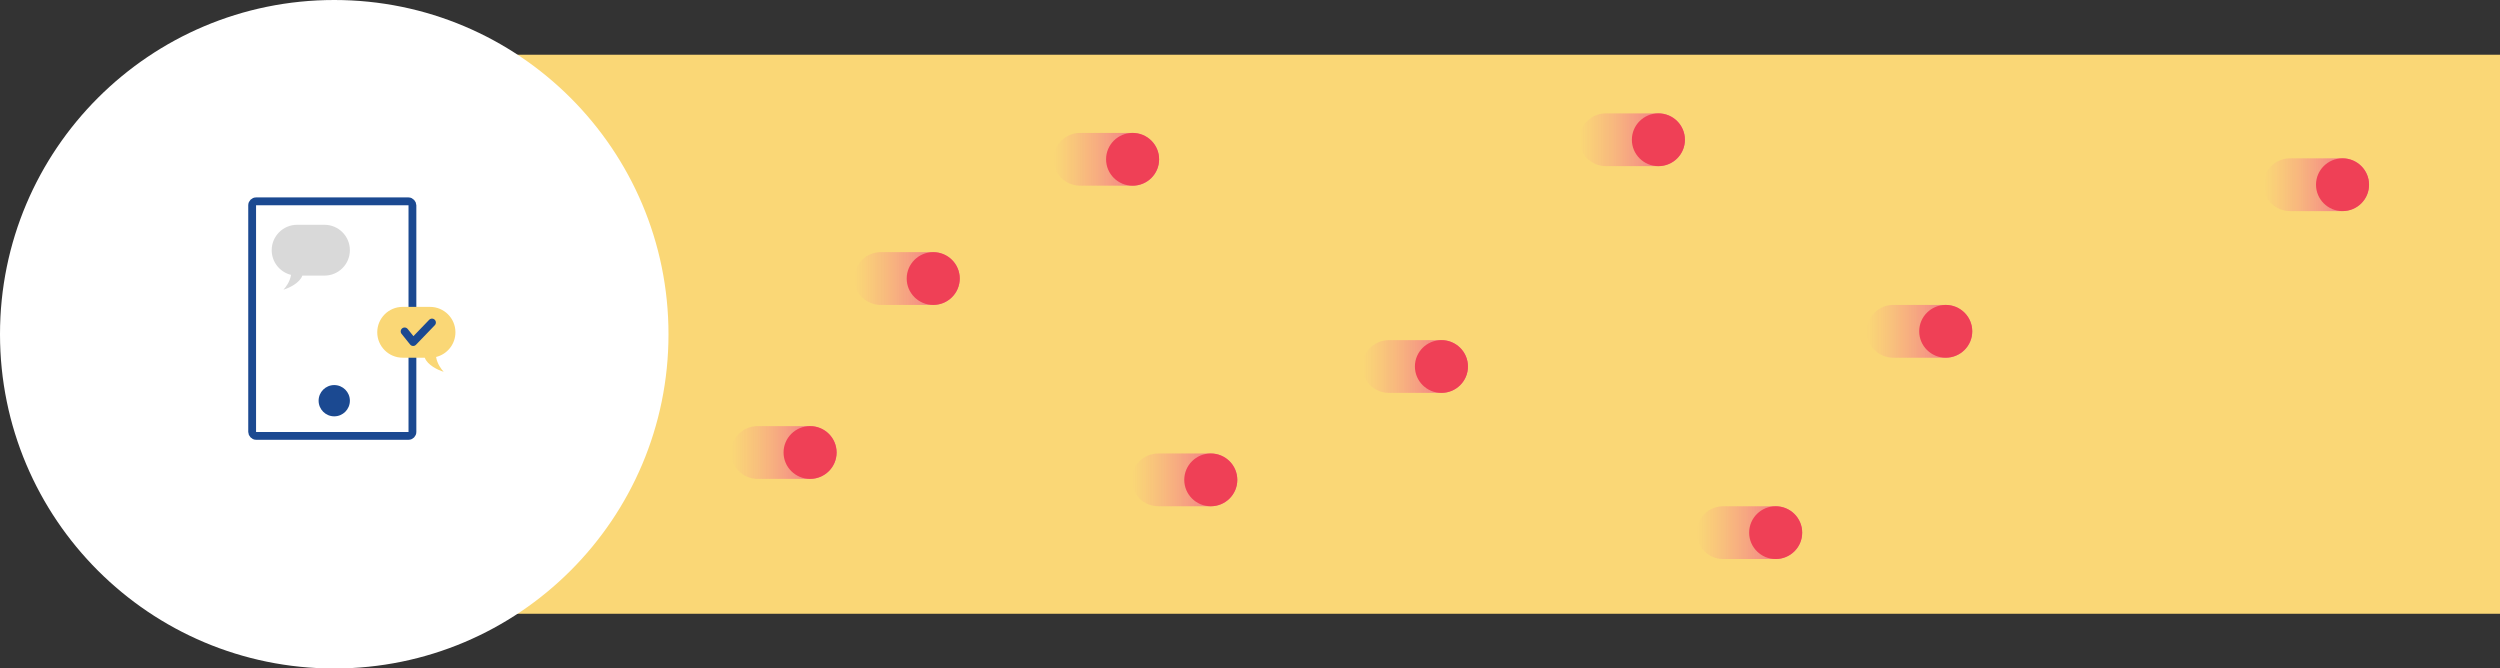 <svg width="1279" height="342" viewBox="0 0 1279 342" fill="none" xmlns="http://www.w3.org/2000/svg">
<rect x="0" y="0" width="1279" height="342" fill="#333333" stroke="none"/>
<rect x="79" y="28" width="1200" height="286" fill="#FAD776"/>
<circle cx="171" cy="171" r="171" fill="white"/>
<rect x="129" y="103" width="82" height="120" rx="2" fill="white" stroke="#1B4991" stroke-width="4"/>
<circle cx="171" cy="205" r="8" fill="#1B4991"/>
<path fill-rule="evenodd" clip-rule="evenodd" d="M166 115C173.18 115 179 120.82 179 128C179 135.18 173.18 141 166 141H154.683C153.321 144.804 147.9 147.339 145 148.209C146.174 147.035 148.381 144.052 148.892 140.626C143.213 139.233 139 134.109 139 128C139 120.82 144.82 115 152 115H166Z" fill="#D9D9D9"/>
<path fill-rule="evenodd" clip-rule="evenodd" d="M206 157C198.82 157 193 162.82 193 170C193 177.18 198.82 183 206 183H217.317C218.679 186.804 224.1 189.339 227 190.209C225.826 189.035 223.619 186.052 223.108 182.626C228.787 181.233 233 176.109 233 170C233 162.82 227.18 157 220 157H206Z" fill="#FAD776"/>
<path d="M207 169.545L211.375 175L221 165" stroke="#1B4991" stroke-width="4" stroke-linecap="round" stroke-linejoin="round"/>
<path d="M440.976 132.968C443.627 130.33 447.099 129 450.592 129H477.428C480.901 129 484.373 130.309 487.024 132.948C492.325 138.225 492.325 146.775 487.024 152.052C484.353 154.711 480.839 156.02 477.325 156H450.675C447.161 156.02 443.668 154.711 440.976 152.052C435.675 146.795 435.675 138.225 440.976 132.968Z" fill="url(#paint0_linear_2451_5061)"/>
<path d="M477.429 156C484.919 156 490.99 149.956 490.99 142.5C490.99 135.044 484.919 129 477.429 129C469.939 129 463.867 135.044 463.867 142.5C463.867 149.956 469.939 156 477.429 156Z" fill="#EF4056"/>
<path d="M377.976 221.968C380.627 219.33 384.099 218 387.592 218H414.428C417.901 218 421.373 219.309 424.024 221.948C429.325 227.225 429.325 235.775 424.024 241.052C421.353 243.711 417.839 245.02 414.325 245H387.675C384.161 245.02 380.668 243.711 377.976 241.052C372.675 235.795 372.675 227.225 377.976 221.968Z" fill="url(#paint1_linear_2451_5061)"/>
<path d="M414.429 245C421.919 245 427.99 238.956 427.99 231.5C427.99 224.044 421.919 218 414.429 218C406.939 218 400.867 224.044 400.867 231.5C400.867 238.956 406.939 245 414.429 245Z" fill="#EF4056"/>
<path d="M700.976 177.968C703.627 175.33 707.099 174 710.592 174H737.428C740.901 174 744.373 175.309 747.024 177.948C752.325 183.225 752.325 191.775 747.024 197.052C744.353 199.711 740.839 201.02 737.325 201H710.675C707.161 201.02 703.668 199.711 700.976 197.052C695.675 191.795 695.675 183.225 700.976 177.968Z" fill="url(#paint2_linear_2451_5061)"/>
<path d="M737.429 201C744.919 201 750.99 194.956 750.99 187.5C750.99 180.044 744.919 174 737.429 174C729.939 174 723.867 180.044 723.867 187.5C723.867 194.956 729.939 201 737.429 201Z" fill="#EF4056"/>
<path d="M582.976 235.968C585.627 233.33 589.099 232 592.592 232H619.428C622.901 232 626.373 233.309 629.024 235.948C634.325 241.225 634.325 249.775 629.024 255.052C626.353 257.711 622.839 259.02 619.325 259H592.675C589.161 259.02 585.668 257.711 582.976 255.052C577.675 249.795 577.675 241.225 582.976 235.968Z" fill="url(#paint3_linear_2451_5061)"/>
<path d="M619.429 259C626.919 259 632.99 252.956 632.99 245.5C632.99 238.044 626.919 232 619.429 232C611.939 232 605.867 238.044 605.867 245.5C605.867 252.956 611.939 259 619.429 259Z" fill="#EF4056"/>
<path d="M811.976 61.968C814.627 59.33 818.099 58 821.592 58H848.428C851.901 58 855.373 59.309 858.024 61.948C863.325 67.225 863.325 75.775 858.024 81.052C855.353 83.711 851.839 85.02 848.325 85H821.675C818.161 85.02 814.668 83.711 811.976 81.052C806.675 75.795 806.675 67.225 811.976 61.968Z" fill="url(#paint4_linear_2451_5061)"/>
<path d="M848.429 85C855.919 85 861.99 78.956 861.99 71.5C861.99 64.044 855.919 58 848.429 58C840.939 58 834.867 64.044 834.867 71.5C834.867 78.956 840.939 85 848.429 85Z" fill="#EF4056"/>
<path d="M871.976 262.968C874.627 260.33 878.099 259 881.592 259H908.428C911.901 259 915.373 260.309 918.024 262.948C923.325 268.225 923.325 276.775 918.024 282.052C915.353 284.711 911.839 286.02 908.325 286H881.675C878.161 286.02 874.668 284.711 871.976 282.052C866.675 276.795 866.675 268.225 871.976 262.968Z" fill="url(#paint5_linear_2451_5061)"/>
<path d="M908.429 286C915.919 286 921.99 279.956 921.99 272.5C921.99 265.044 915.919 259 908.429 259C900.939 259 894.867 265.044 894.867 272.5C894.867 279.956 900.939 286 908.429 286Z" fill="#EF4056"/>
<path d="M958.976 159.968C961.627 157.33 965.099 156 968.592 156H995.428C998.901 156 1002.37 157.309 1005.02 159.948C1010.33 165.225 1010.33 173.775 1005.02 179.052C1002.35 181.711 998.839 183.02 995.325 183H968.675C965.161 183.02 961.668 181.711 958.976 179.052C953.675 173.795 953.675 165.225 958.976 159.968Z" fill="url(#paint6_linear_2451_5061)"/>
<path d="M995.429 183C1002.92 183 1008.99 176.956 1008.99 169.5C1008.99 162.044 1002.92 156 995.429 156C987.939 156 981.867 162.044 981.867 169.5C981.867 176.956 987.939 183 995.429 183Z" fill="#EF4056"/>
<path d="M1161.98 84.968C1164.63 82.329 1168.1 81 1171.59 81H1198.43C1201.9 81 1205.37 82.309 1208.02 84.948C1213.33 90.225 1213.33 98.775 1208.02 104.052C1205.35 106.711 1201.84 108.02 1198.33 108H1171.67C1168.16 108.02 1164.67 106.711 1161.98 104.052C1156.67 98.795 1156.67 90.225 1161.98 84.968Z" fill="url(#paint7_linear_2451_5061)"/>
<path d="M1198.43 108C1205.92 108 1211.99 101.956 1211.99 94.5C1211.99 87.044 1205.92 81 1198.43 81C1190.94 81 1184.87 87.044 1184.87 94.5C1184.87 101.956 1190.94 108 1198.43 108Z" fill="#EF4056"/>
<path d="M542.976 71.968C545.627 69.329 549.099 68 552.592 68H579.428C582.901 68 586.373 69.309 589.024 71.948C594.325 77.225 594.325 85.775 589.024 91.052C586.353 93.711 582.839 95.02 579.325 95H552.675C549.161 95.02 545.668 93.711 542.976 91.052C537.675 85.795 537.675 77.225 542.976 71.968Z" fill="url(#paint8_linear_2451_5061)"/>
<path d="M579.429 95C586.919 95 592.99 88.956 592.99 81.5C592.99 74.044 586.919 68 579.429 68C571.939 68 565.867 74.044 565.867 81.5C565.867 88.956 571.939 95 579.429 95Z" fill="#EF4056"/>
<defs>
<linearGradient id="paint0_linear_2451_5061" x1="437.305" y1="142.508" x2="490.461" y2="142.508" gradientUnits="userSpaceOnUse">
<stop stop-color="#F38192" stop-opacity="0"/>
<stop offset="1" stop-color="#F05B89"/>
</linearGradient>
<linearGradient id="paint1_linear_2451_5061" x1="374.305" y1="231.508" x2="427.461" y2="231.508" gradientUnits="userSpaceOnUse">
<stop stop-color="#F38192" stop-opacity="0"/>
<stop offset="1" stop-color="#F05B89"/>
</linearGradient>
<linearGradient id="paint2_linear_2451_5061" x1="697.305" y1="187.508" x2="750.461" y2="187.508" gradientUnits="userSpaceOnUse">
<stop stop-color="#F38192" stop-opacity="0"/>
<stop offset="1" stop-color="#F05B89"/>
</linearGradient>
<linearGradient id="paint3_linear_2451_5061" x1="579.305" y1="245.508" x2="632.461" y2="245.508" gradientUnits="userSpaceOnUse">
<stop stop-color="#F38192" stop-opacity="0"/>
<stop offset="1" stop-color="#F05B89"/>
</linearGradient>
<linearGradient id="paint4_linear_2451_5061" x1="808.305" y1="71.508" x2="861.461" y2="71.508" gradientUnits="userSpaceOnUse">
<stop stop-color="#F38192" stop-opacity="0"/>
<stop offset="1" stop-color="#F05B89"/>
</linearGradient>
<linearGradient id="paint5_linear_2451_5061" x1="868.305" y1="272.508" x2="921.461" y2="272.508" gradientUnits="userSpaceOnUse">
<stop stop-color="#F38192" stop-opacity="0"/>
<stop offset="1" stop-color="#F05B89"/>
</linearGradient>
<linearGradient id="paint6_linear_2451_5061" x1="955.305" y1="169.508" x2="1008.46" y2="169.508" gradientUnits="userSpaceOnUse">
<stop stop-color="#F38192" stop-opacity="0"/>
<stop offset="1" stop-color="#F05B89"/>
</linearGradient>
<linearGradient id="paint7_linear_2451_5061" x1="1158.3" y1="94.508" x2="1211.46" y2="94.508" gradientUnits="userSpaceOnUse">
<stop stop-color="#F38192" stop-opacity="0"/>
<stop offset="1" stop-color="#F05B89"/>
</linearGradient>
<linearGradient id="paint8_linear_2451_5061" x1="539.305" y1="81.508" x2="592.461" y2="81.508" gradientUnits="userSpaceOnUse">
<stop stop-color="#F38192" stop-opacity="0"/>
<stop offset="1" stop-color="#F05B89"/>
</linearGradient>
</defs>
</svg>
